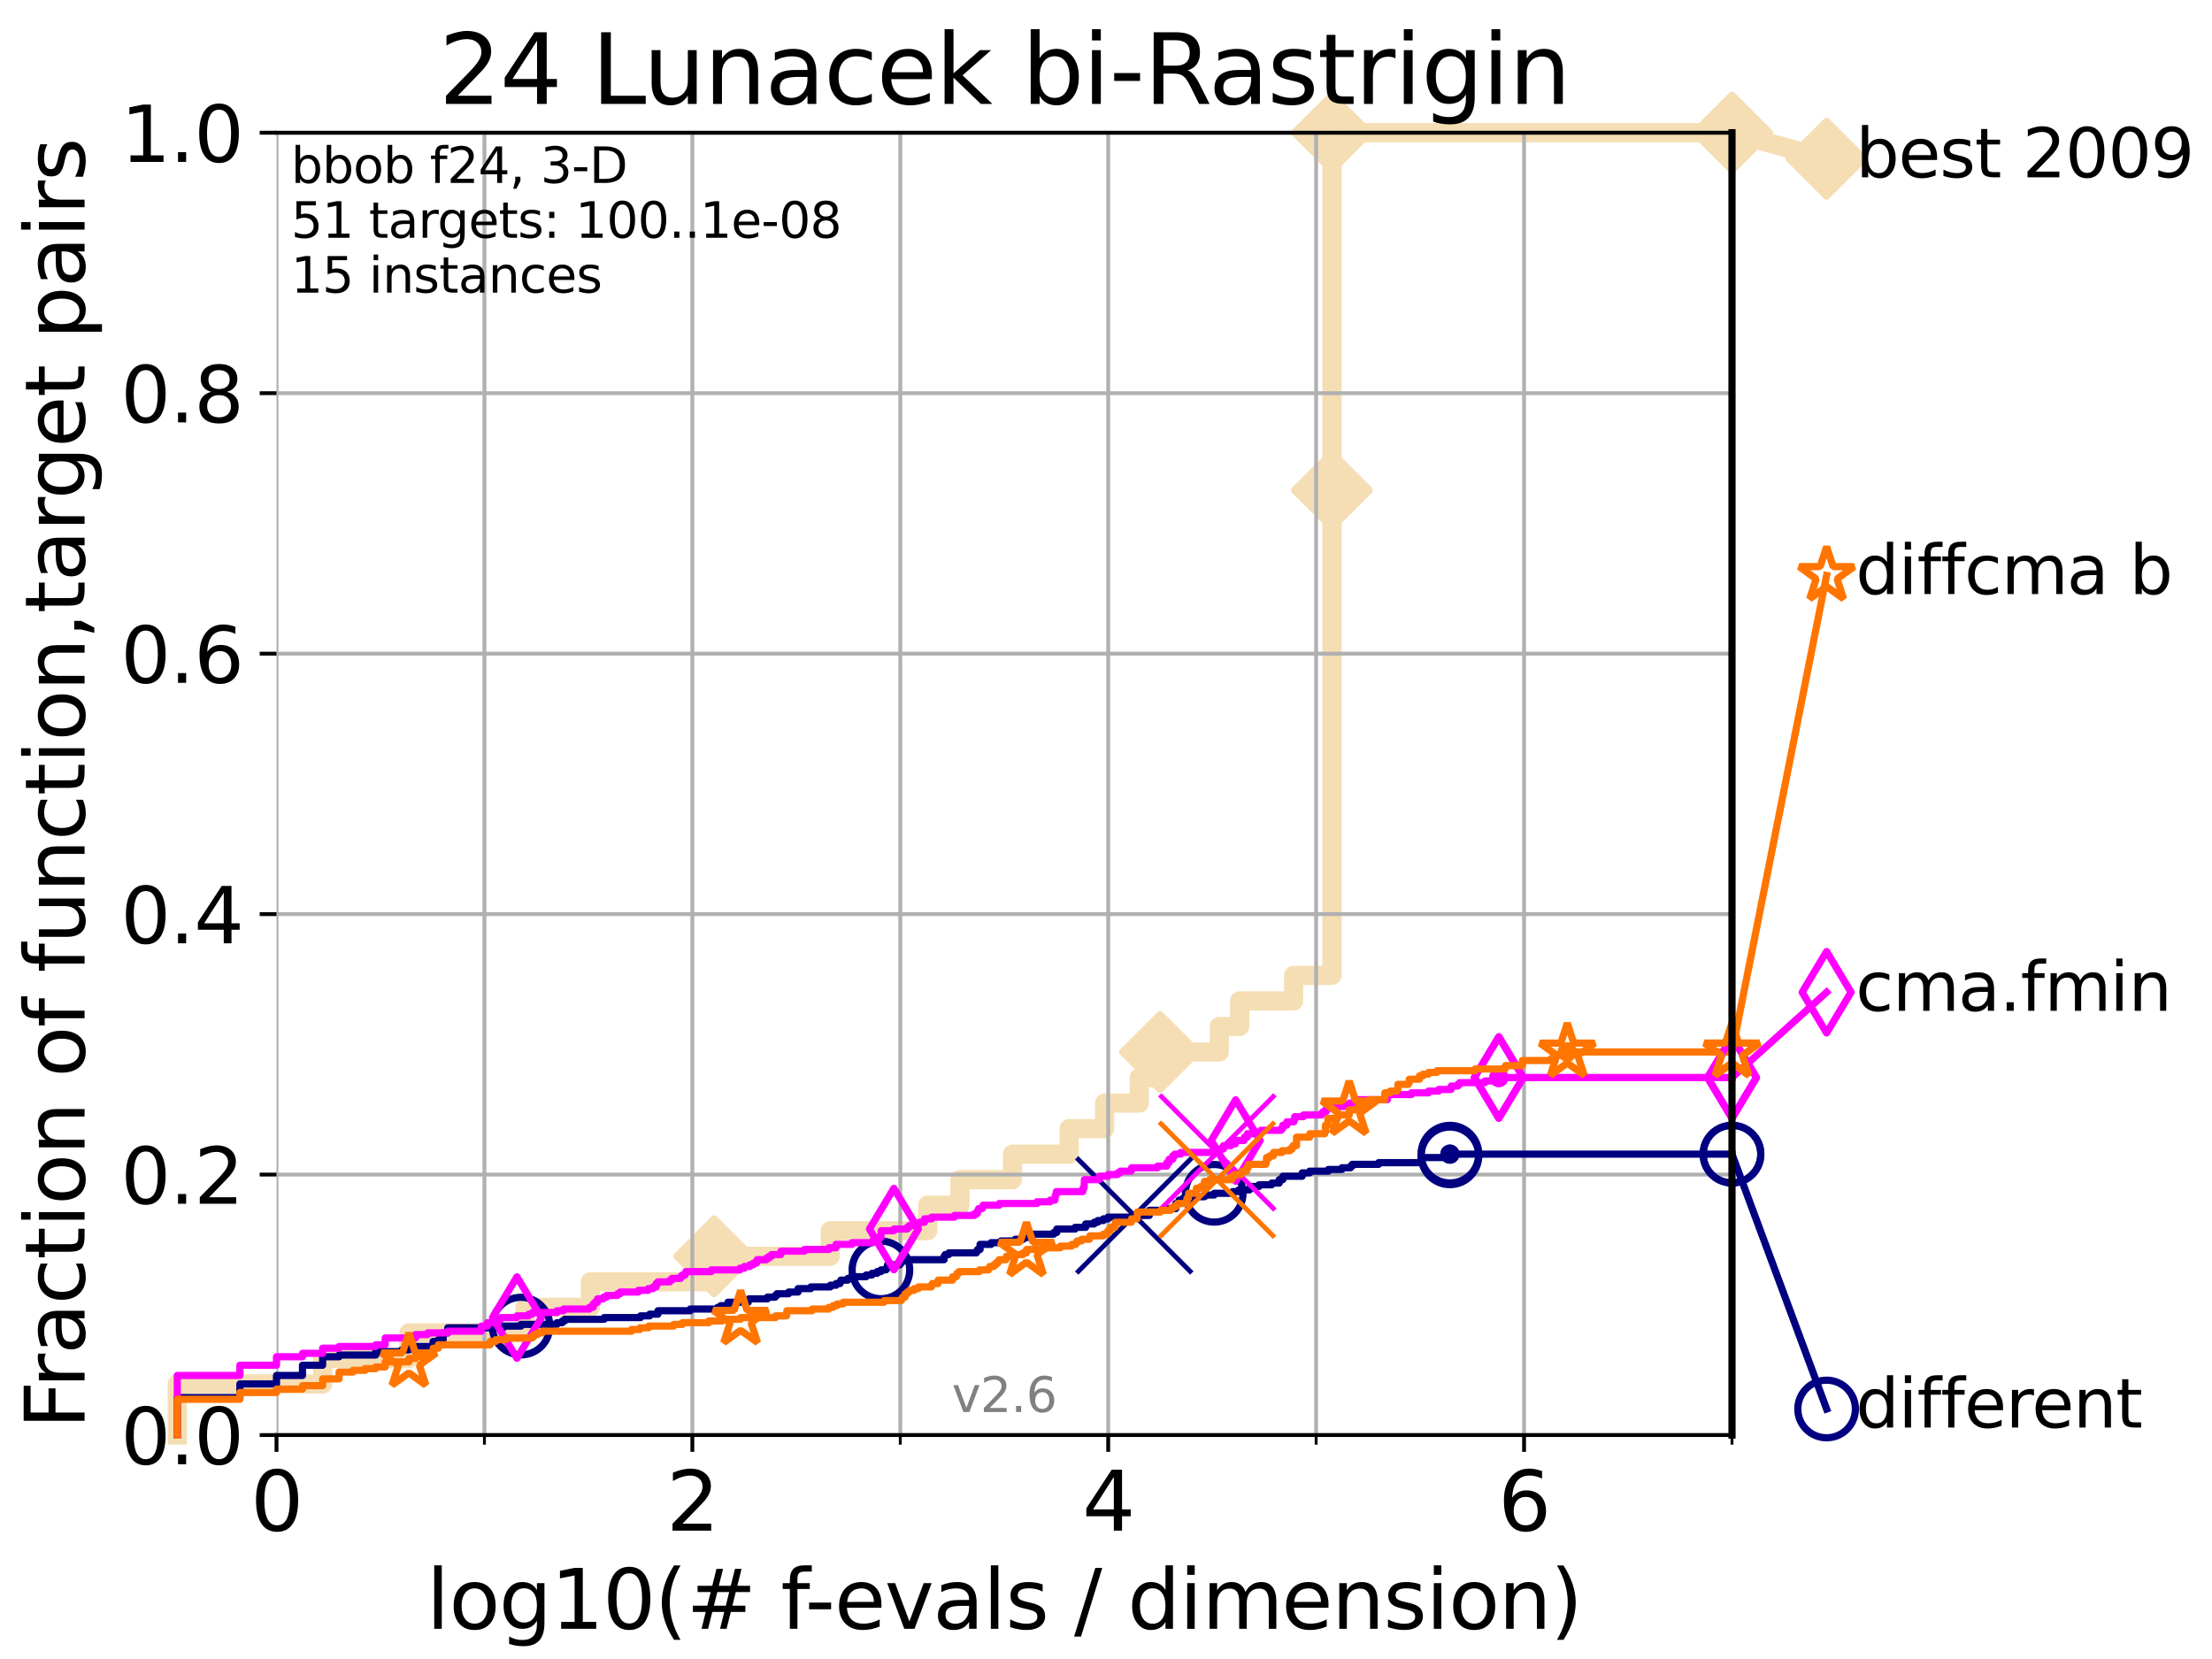 <?xml version="1.0" encoding="utf-8" standalone="no"?>
<!DOCTYPE svg PUBLIC "-//W3C//DTD SVG 1.1//EN"
  "http://www.w3.org/Graphics/SVG/1.1/DTD/svg11.dtd">
<svg height="345.6pt" version="1.1" viewBox="0 0 460.8 345.6" width="460.8pt" xmlns="http://www.w3.org/2000/svg" xmlns:xlink="http://www.w3.org/1999/xlink">
 <defs>
  <style type="text/css">*{stroke-linecap:butt;stroke-linejoin:round;}</style>
 </defs>
 <g id="figure_1">
  <g id="patch_1">
   <path d="M 0 345.6 
L 460.8 345.6 
L 460.8 0 
L 0 0 
z
" style="fill:#ffffff;"/>
  </g>
  <g id="axes_1">
   <g id="patch_2">
    <path d="M 57.6 298.944 
L 360.806 298.944 
L 360.806 27.648 
L 57.6 27.648 
z
" style="fill:#ffffff;"/>
   </g>
   <g id="line2d_1">
    <path d="M 36.933 298.944 
L 36.933 288.305 
L 67.209 288.305 
L 67.209 282.985 
L 85.184 282.985 
L 85.184 277.666 
L 109.361 277.666 
L 109.361 272.346 
L 122.991 272.346 
L 122.991 267.027 
L 148.776 267.027 
L 148.776 261.707 
L 172.952 261.707 
L 172.952 256.388 
L 193.261 256.388 
L 193.261 251.068 
L 199.979 251.068 
L 199.979 245.749 
L 210.916 245.749 
L 210.916 240.429 
L 222.727 240.429 
L 222.727 235.11 
L 230.107 235.11 
L 230.107 229.79 
L 237.326 229.79 
L 237.326 224.471 
L 241.665 224.471 
L 241.665 219.151 
L 254.002 219.151 
L 254.002 213.832 
L 258.247 213.832 
L 258.247 208.512 
L 269.483 208.512 
L 269.483 203.192 
L 277.476 203.192 
L 277.476 197.873 
L 277.476 197.873 
L 277.476 192.553 
L 277.476 192.553 
L 277.476 112.76 
L 277.476 112.76 
L 277.476 107.441 
L 277.476 107.441 
L 277.476 102.121 
L 277.476 102.121 
L 277.476 80.843 
L 277.477 80.843 
L 277.477 27.648 
L 360.806 27.648 
" style="fill:none;stroke:#f5deb3;stroke-linecap:square;stroke-width:4;"/>
   </g>
   <g id="line2d_2">
    <defs>
     <path d="M -0 7.778 
L 7.778 0 
L 0 -7.778 
L -7.778 -0 
z
" id="m679fd44e61" style="stroke:#f5deb3;stroke-linejoin:miter;stroke-width:1.5;"/>
    </defs>
    <g>
     <use style="fill:#f5deb3;stroke:#f5deb3;stroke-linejoin:miter;stroke-width:1.5;" x="148.776" xlink:href="#m679fd44e61" y="261.707"/>
     <use style="fill:#f5deb3;stroke:#f5deb3;stroke-linejoin:miter;stroke-width:1.5;" x="241.665" xlink:href="#m679fd44e61" y="219.151"/>
     <use style="fill:#f5deb3;stroke:#f5deb3;stroke-linejoin:miter;stroke-width:1.5;" x="277.476" xlink:href="#m679fd44e61" y="102.121"/>
     <use style="fill:#f5deb3;stroke:#f5deb3;stroke-linejoin:miter;stroke-width:1.5;" x="277.477" xlink:href="#m679fd44e61" y="27.648"/>
     <use style="fill:#f5deb3;stroke:#f5deb3;stroke-linejoin:miter;stroke-width:1.5;" x="277.477" xlink:href="#m679fd44e61" y="27.648"/>
     <use style="fill:#f5deb3;stroke:#f5deb3;stroke-linejoin:miter;stroke-width:1.5;" x="360.806" xlink:href="#m679fd44e61" y="27.648"/>
    </g>
   </g>
   <g id="line2d_3">
    <path style="fill:none;stroke:#f5deb3;stroke-linecap:square;stroke-width:4;"/>
    <g/>
   </g>
   <g id="line2d_4">
    <path d="M 360.806 27.648 
L 380.515 33.074 
" style="fill:none;stroke:#f5deb3;stroke-linecap:square;stroke-width:4;"/>
    <g>
     <use style="fill:#f5deb3;stroke:#f5deb3;stroke-linejoin:miter;stroke-width:1.5;" x="360.806" xlink:href="#m679fd44e61" y="27.648"/>
     <use style="fill:#f5deb3;stroke:#f5deb3;stroke-linejoin:miter;stroke-width:1.5;" x="380.515" xlink:href="#m679fd44e61" y="33.074"/>
    </g>
   </g>
   <g id="matplotlib.axis_1">
    <g id="xtick_1">
     <g id="line2d_5">
      <path clip-path="url(#p9b9b77a615)" d="M 57.6 298.944 
L 57.6 27.648 
" style="fill:none;stroke:#b0b0b0;stroke-linecap:square;stroke-width:0.8;"/>
     </g>
     <g id="line2d_6">
      <defs>
       <path d="M 0 0 
L 0 3.5 
" id="mcc1f665d1f" style="stroke:#000000;stroke-width:0.8;"/>
      </defs>
      <g>
       <use style="stroke:#000000;stroke-width:0.8;" x="57.6" xlink:href="#mcc1f665d1f" y="298.944"/>
      </g>
     </g>
     <g id="text_1">
      <!-- 0 -->
      <g transform="translate(52.192 318.861)scale(0.17 -0.17)">
       <defs>
        <path d="M 2034 4250 
Q 1547 4250 1301 3770 
Q 1056 3291 1056 2328 
Q 1056 1369 1301 889 
Q 1547 409 2034 409 
Q 2525 409 2770 889 
Q 3016 1369 3016 2328 
Q 3016 3291 2770 3770 
Q 2525 4250 2034 4250 
z
M 2034 4750 
Q 2819 4750 3233 4129 
Q 3647 3509 3647 2328 
Q 3647 1150 3233 529 
Q 2819 -91 2034 -91 
Q 1250 -91 836 529 
Q 422 1150 422 2328 
Q 422 3509 836 4129 
Q 1250 4750 2034 4750 
z
" id="DejaVuSans-30" transform="scale(0.016)"/>
       </defs>
       <use xlink:href="#DejaVuSans-30"/>
      </g>
     </g>
    </g>
    <g id="xtick_2">
     <g id="line2d_7">
      <path clip-path="url(#p9b9b77a615)" d="M 144.23 298.944 
L 144.23 27.648 
" style="fill:none;stroke:#b0b0b0;stroke-linecap:square;stroke-width:0.8;"/>
     </g>
     <g id="line2d_8">
      <g>
       <use style="stroke:#000000;stroke-width:0.8;" x="144.23" xlink:href="#mcc1f665d1f" y="298.944"/>
      </g>
     </g>
     <g id="text_2">
      <!-- 2 -->
      <g transform="translate(138.822 318.861)scale(0.17 -0.17)">
       <defs>
        <path d="M 1228 531 
L 3431 531 
L 3431 0 
L 469 0 
L 469 531 
Q 828 903 1448 1529 
Q 2069 2156 2228 2338 
Q 2531 2678 2651 2914 
Q 2772 3150 2772 3378 
Q 2772 3750 2511 3984 
Q 2250 4219 1831 4219 
Q 1534 4219 1204 4116 
Q 875 4013 500 3803 
L 500 4441 
Q 881 4594 1212 4672 
Q 1544 4750 1819 4750 
Q 2544 4750 2975 4387 
Q 3406 4025 3406 3419 
Q 3406 3131 3298 2873 
Q 3191 2616 2906 2266 
Q 2828 2175 2409 1742 
Q 1991 1309 1228 531 
z
" id="DejaVuSans-32" transform="scale(0.016)"/>
       </defs>
       <use xlink:href="#DejaVuSans-32"/>
      </g>
     </g>
    </g>
    <g id="xtick_3">
     <g id="line2d_9">
      <path clip-path="url(#p9b9b77a615)" d="M 230.861 298.944 
L 230.861 27.648 
" style="fill:none;stroke:#b0b0b0;stroke-linecap:square;stroke-width:0.8;"/>
     </g>
     <g id="line2d_10">
      <g>
       <use style="stroke:#000000;stroke-width:0.8;" x="230.861" xlink:href="#mcc1f665d1f" y="298.944"/>
      </g>
     </g>
     <g id="text_3">
      <!-- 4 -->
      <g transform="translate(225.453 318.861)scale(0.17 -0.17)">
       <defs>
        <path d="M 2419 4116 
L 825 1625 
L 2419 1625 
L 2419 4116 
z
M 2253 4666 
L 3047 4666 
L 3047 1625 
L 3713 1625 
L 3713 1100 
L 3047 1100 
L 3047 0 
L 2419 0 
L 2419 1100 
L 313 1100 
L 313 1709 
L 2253 4666 
z
" id="DejaVuSans-34" transform="scale(0.016)"/>
       </defs>
       <use xlink:href="#DejaVuSans-34"/>
      </g>
     </g>
    </g>
    <g id="xtick_4">
     <g id="line2d_11">
      <path clip-path="url(#p9b9b77a615)" d="M 317.491 298.944 
L 317.491 27.648 
" style="fill:none;stroke:#b0b0b0;stroke-linecap:square;stroke-width:0.8;"/>
     </g>
     <g id="line2d_12">
      <g>
       <use style="stroke:#000000;stroke-width:0.8;" x="317.491" xlink:href="#mcc1f665d1f" y="298.944"/>
      </g>
     </g>
     <g id="text_4">
      <!-- 6 -->
      <g transform="translate(312.083 318.861)scale(0.17 -0.17)">
       <defs>
        <path d="M 2113 2584 
Q 1688 2584 1439 2293 
Q 1191 2003 1191 1497 
Q 1191 994 1439 701 
Q 1688 409 2113 409 
Q 2538 409 2786 701 
Q 3034 994 3034 1497 
Q 3034 2003 2786 2293 
Q 2538 2584 2113 2584 
z
M 3366 4563 
L 3366 3988 
Q 3128 4100 2886 4159 
Q 2644 4219 2406 4219 
Q 1781 4219 1451 3797 
Q 1122 3375 1075 2522 
Q 1259 2794 1537 2939 
Q 1816 3084 2150 3084 
Q 2853 3084 3261 2657 
Q 3669 2231 3669 1497 
Q 3669 778 3244 343 
Q 2819 -91 2113 -91 
Q 1303 -91 875 529 
Q 447 1150 447 2328 
Q 447 3434 972 4092 
Q 1497 4750 2381 4750 
Q 2619 4750 2861 4703 
Q 3103 4656 3366 4563 
z
" id="DejaVuSans-36" transform="scale(0.016)"/>
       </defs>
       <use xlink:href="#DejaVuSans-36"/>
      </g>
     </g>
    </g>
    <g id="xtick_5">
     <g id="line2d_13">
      <path clip-path="url(#p9b9b77a615)" d="M 100.915 298.944 
L 100.915 27.648 
" style="fill:none;stroke:#b0b0b0;stroke-linecap:square;stroke-width:0.8;"/>
     </g>
     <g id="line2d_14">
      <defs>
       <path d="M 0 0 
L 0 2 
" id="m07bfdc4bae" style="stroke:#000000;stroke-width:0.6;"/>
      </defs>
      <g>
       <use style="stroke:#000000;stroke-width:0.6;" x="100.915" xlink:href="#m07bfdc4bae" y="298.944"/>
      </g>
     </g>
    </g>
    <g id="xtick_6">
     <g id="line2d_15">
      <path clip-path="url(#p9b9b77a615)" d="M 187.546 298.944 
L 187.546 27.648 
" style="fill:none;stroke:#b0b0b0;stroke-linecap:square;stroke-width:0.8;"/>
     </g>
     <g id="line2d_16">
      <g>
       <use style="stroke:#000000;stroke-width:0.6;" x="187.546" xlink:href="#m07bfdc4bae" y="298.944"/>
      </g>
     </g>
    </g>
    <g id="xtick_7">
     <g id="line2d_17">
      <path clip-path="url(#p9b9b77a615)" d="M 274.176 298.944 
L 274.176 27.648 
" style="fill:none;stroke:#b0b0b0;stroke-linecap:square;stroke-width:0.8;"/>
     </g>
     <g id="line2d_18">
      <g>
       <use style="stroke:#000000;stroke-width:0.6;" x="274.176" xlink:href="#m07bfdc4bae" y="298.944"/>
      </g>
     </g>
    </g>
    <g id="xtick_8">
     <g id="line2d_19">
      <path clip-path="url(#p9b9b77a615)" d="M 360.806 298.944 
L 360.806 27.648 
" style="fill:none;stroke:#b0b0b0;stroke-linecap:square;stroke-width:0.8;"/>
     </g>
     <g id="line2d_20">
      <g>
       <use style="stroke:#000000;stroke-width:0.6;" x="360.806" xlink:href="#m07bfdc4bae" y="298.944"/>
      </g>
     </g>
    </g>
    <g id="text_5">
     <!-- log10(# f-evals / dimension) -->
     <g transform="translate(88.823 339.314)scale(0.17 -0.17)">
      <defs>
       <path d="M 603 4863 
L 1178 4863 
L 1178 0 
L 603 0 
L 603 4863 
z
" id="DejaVuSans-6c" transform="scale(0.016)"/>
       <path d="M 1959 3097 
Q 1497 3097 1228 2736 
Q 959 2375 959 1747 
Q 959 1119 1226 758 
Q 1494 397 1959 397 
Q 2419 397 2687 759 
Q 2956 1122 2956 1747 
Q 2956 2369 2687 2733 
Q 2419 3097 1959 3097 
z
M 1959 3584 
Q 2709 3584 3137 3096 
Q 3566 2609 3566 1747 
Q 3566 888 3137 398 
Q 2709 -91 1959 -91 
Q 1206 -91 779 398 
Q 353 888 353 1747 
Q 353 2609 779 3096 
Q 1206 3584 1959 3584 
z
" id="DejaVuSans-6f" transform="scale(0.016)"/>
       <path d="M 2906 1791 
Q 2906 2416 2648 2759 
Q 2391 3103 1925 3103 
Q 1463 3103 1205 2759 
Q 947 2416 947 1791 
Q 947 1169 1205 825 
Q 1463 481 1925 481 
Q 2391 481 2648 825 
Q 2906 1169 2906 1791 
z
M 3481 434 
Q 3481 -459 3084 -895 
Q 2688 -1331 1869 -1331 
Q 1566 -1331 1297 -1286 
Q 1028 -1241 775 -1147 
L 775 -588 
Q 1028 -725 1275 -790 
Q 1522 -856 1778 -856 
Q 2344 -856 2625 -561 
Q 2906 -266 2906 331 
L 2906 616 
Q 2728 306 2450 153 
Q 2172 0 1784 0 
Q 1141 0 747 490 
Q 353 981 353 1791 
Q 353 2603 747 3093 
Q 1141 3584 1784 3584 
Q 2172 3584 2450 3431 
Q 2728 3278 2906 2969 
L 2906 3500 
L 3481 3500 
L 3481 434 
z
" id="DejaVuSans-67" transform="scale(0.016)"/>
       <path d="M 794 531 
L 1825 531 
L 1825 4091 
L 703 3866 
L 703 4441 
L 1819 4666 
L 2450 4666 
L 2450 531 
L 3481 531 
L 3481 0 
L 794 0 
L 794 531 
z
" id="DejaVuSans-31" transform="scale(0.016)"/>
       <path d="M 1984 4856 
Q 1566 4138 1362 3434 
Q 1159 2731 1159 2009 
Q 1159 1288 1364 580 
Q 1569 -128 1984 -844 
L 1484 -844 
Q 1016 -109 783 600 
Q 550 1309 550 2009 
Q 550 2706 781 3412 
Q 1013 4119 1484 4856 
L 1984 4856 
z
" id="DejaVuSans-28" transform="scale(0.016)"/>
       <path d="M 3272 2816 
L 2363 2816 
L 2100 1772 
L 3016 1772 
L 3272 2816 
z
M 2803 4594 
L 2478 3297 
L 3391 3297 
L 3719 4594 
L 4219 4594 
L 3897 3297 
L 4872 3297 
L 4872 2816 
L 3775 2816 
L 3519 1772 
L 4513 1772 
L 4513 1294 
L 3397 1294 
L 3072 0 
L 2572 0 
L 2894 1294 
L 1978 1294 
L 1656 0 
L 1153 0 
L 1478 1294 
L 494 1294 
L 494 1772 
L 1594 1772 
L 1856 2816 
L 850 2816 
L 850 3297 
L 1978 3297 
L 2297 4594 
L 2803 4594 
z
" id="DejaVuSans-23" transform="scale(0.016)"/>
       <path id="DejaVuSans-20" transform="scale(0.016)"/>
       <path d="M 2375 4863 
L 2375 4384 
L 1825 4384 
Q 1516 4384 1395 4259 
Q 1275 4134 1275 3809 
L 1275 3500 
L 2222 3500 
L 2222 3053 
L 1275 3053 
L 1275 0 
L 697 0 
L 697 3053 
L 147 3053 
L 147 3500 
L 697 3500 
L 697 3744 
Q 697 4328 969 4595 
Q 1241 4863 1831 4863 
L 2375 4863 
z
" id="DejaVuSans-66" transform="scale(0.016)"/>
       <path d="M 313 2009 
L 1997 2009 
L 1997 1497 
L 313 1497 
L 313 2009 
z
" id="DejaVuSans-2d" transform="scale(0.016)"/>
       <path d="M 3597 1894 
L 3597 1613 
L 953 1613 
Q 991 1019 1311 708 
Q 1631 397 2203 397 
Q 2534 397 2845 478 
Q 3156 559 3463 722 
L 3463 178 
Q 3153 47 2828 -22 
Q 2503 -91 2169 -91 
Q 1331 -91 842 396 
Q 353 884 353 1716 
Q 353 2575 817 3079 
Q 1281 3584 2069 3584 
Q 2775 3584 3186 3129 
Q 3597 2675 3597 1894 
z
M 3022 2063 
Q 3016 2534 2758 2815 
Q 2500 3097 2075 3097 
Q 1594 3097 1305 2825 
Q 1016 2553 972 2059 
L 3022 2063 
z
" id="DejaVuSans-65" transform="scale(0.016)"/>
       <path d="M 191 3500 
L 800 3500 
L 1894 563 
L 2988 3500 
L 3597 3500 
L 2284 0 
L 1503 0 
L 191 3500 
z
" id="DejaVuSans-76" transform="scale(0.016)"/>
       <path d="M 2194 1759 
Q 1497 1759 1228 1600 
Q 959 1441 959 1056 
Q 959 750 1161 570 
Q 1363 391 1709 391 
Q 2188 391 2477 730 
Q 2766 1069 2766 1631 
L 2766 1759 
L 2194 1759 
z
M 3341 1997 
L 3341 0 
L 2766 0 
L 2766 531 
Q 2569 213 2275 61 
Q 1981 -91 1556 -91 
Q 1019 -91 701 211 
Q 384 513 384 1019 
Q 384 1609 779 1909 
Q 1175 2209 1959 2209 
L 2766 2209 
L 2766 2266 
Q 2766 2663 2505 2880 
Q 2244 3097 1772 3097 
Q 1472 3097 1187 3025 
Q 903 2953 641 2809 
L 641 3341 
Q 956 3463 1253 3523 
Q 1550 3584 1831 3584 
Q 2591 3584 2966 3190 
Q 3341 2797 3341 1997 
z
" id="DejaVuSans-61" transform="scale(0.016)"/>
       <path d="M 2834 3397 
L 2834 2853 
Q 2591 2978 2328 3040 
Q 2066 3103 1784 3103 
Q 1356 3103 1142 2972 
Q 928 2841 928 2578 
Q 928 2378 1081 2264 
Q 1234 2150 1697 2047 
L 1894 2003 
Q 2506 1872 2764 1633 
Q 3022 1394 3022 966 
Q 3022 478 2636 193 
Q 2250 -91 1575 -91 
Q 1294 -91 989 -36 
Q 684 19 347 128 
L 347 722 
Q 666 556 975 473 
Q 1284 391 1588 391 
Q 1994 391 2212 530 
Q 2431 669 2431 922 
Q 2431 1156 2273 1281 
Q 2116 1406 1581 1522 
L 1381 1569 
Q 847 1681 609 1914 
Q 372 2147 372 2553 
Q 372 3047 722 3315 
Q 1072 3584 1716 3584 
Q 2034 3584 2315 3537 
Q 2597 3491 2834 3397 
z
" id="DejaVuSans-73" transform="scale(0.016)"/>
       <path d="M 1625 4666 
L 2156 4666 
L 531 -594 
L 0 -594 
L 1625 4666 
z
" id="DejaVuSans-2f" transform="scale(0.016)"/>
       <path d="M 2906 2969 
L 2906 4863 
L 3481 4863 
L 3481 0 
L 2906 0 
L 2906 525 
Q 2725 213 2448 61 
Q 2172 -91 1784 -91 
Q 1150 -91 751 415 
Q 353 922 353 1747 
Q 353 2572 751 3078 
Q 1150 3584 1784 3584 
Q 2172 3584 2448 3432 
Q 2725 3281 2906 2969 
z
M 947 1747 
Q 947 1113 1208 752 
Q 1469 391 1925 391 
Q 2381 391 2643 752 
Q 2906 1113 2906 1747 
Q 2906 2381 2643 2742 
Q 2381 3103 1925 3103 
Q 1469 3103 1208 2742 
Q 947 2381 947 1747 
z
" id="DejaVuSans-64" transform="scale(0.016)"/>
       <path d="M 603 3500 
L 1178 3500 
L 1178 0 
L 603 0 
L 603 3500 
z
M 603 4863 
L 1178 4863 
L 1178 4134 
L 603 4134 
L 603 4863 
z
" id="DejaVuSans-69" transform="scale(0.016)"/>
       <path d="M 3328 2828 
Q 3544 3216 3844 3400 
Q 4144 3584 4550 3584 
Q 5097 3584 5394 3201 
Q 5691 2819 5691 2113 
L 5691 0 
L 5113 0 
L 5113 2094 
Q 5113 2597 4934 2840 
Q 4756 3084 4391 3084 
Q 3944 3084 3684 2787 
Q 3425 2491 3425 1978 
L 3425 0 
L 2847 0 
L 2847 2094 
Q 2847 2600 2669 2842 
Q 2491 3084 2119 3084 
Q 1678 3084 1418 2786 
Q 1159 2488 1159 1978 
L 1159 0 
L 581 0 
L 581 3500 
L 1159 3500 
L 1159 2956 
Q 1356 3278 1631 3431 
Q 1906 3584 2284 3584 
Q 2666 3584 2933 3390 
Q 3200 3197 3328 2828 
z
" id="DejaVuSans-6d" transform="scale(0.016)"/>
       <path d="M 3513 2113 
L 3513 0 
L 2938 0 
L 2938 2094 
Q 2938 2591 2744 2837 
Q 2550 3084 2163 3084 
Q 1697 3084 1428 2787 
Q 1159 2491 1159 1978 
L 1159 0 
L 581 0 
L 581 3500 
L 1159 3500 
L 1159 2956 
Q 1366 3272 1645 3428 
Q 1925 3584 2291 3584 
Q 2894 3584 3203 3211 
Q 3513 2838 3513 2113 
z
" id="DejaVuSans-6e" transform="scale(0.016)"/>
       <path d="M 513 4856 
L 1013 4856 
Q 1481 4119 1714 3412 
Q 1947 2706 1947 2009 
Q 1947 1309 1714 600 
Q 1481 -109 1013 -844 
L 513 -844 
Q 928 -128 1133 580 
Q 1338 1288 1338 2009 
Q 1338 2731 1133 3434 
Q 928 4138 513 4856 
z
" id="DejaVuSans-29" transform="scale(0.016)"/>
      </defs>
      <use xlink:href="#DejaVuSans-6c"/>
      <use x="27.783" xlink:href="#DejaVuSans-6f"/>
      <use x="88.965" xlink:href="#DejaVuSans-67"/>
      <use x="152.441" xlink:href="#DejaVuSans-31"/>
      <use x="216.064" xlink:href="#DejaVuSans-30"/>
      <use x="279.688" xlink:href="#DejaVuSans-28"/>
      <use x="318.701" xlink:href="#DejaVuSans-23"/>
      <use x="402.49" xlink:href="#DejaVuSans-20"/>
      <use x="434.277" xlink:href="#DejaVuSans-66"/>
      <use x="463.982" xlink:href="#DejaVuSans-2d"/>
      <use x="500.066" xlink:href="#DejaVuSans-65"/>
      <use x="561.59" xlink:href="#DejaVuSans-76"/>
      <use x="620.77" xlink:href="#DejaVuSans-61"/>
      <use x="682.049" xlink:href="#DejaVuSans-6c"/>
      <use x="709.832" xlink:href="#DejaVuSans-73"/>
      <use x="761.932" xlink:href="#DejaVuSans-20"/>
      <use x="793.719" xlink:href="#DejaVuSans-2f"/>
      <use x="827.41" xlink:href="#DejaVuSans-20"/>
      <use x="859.197" xlink:href="#DejaVuSans-64"/>
      <use x="922.674" xlink:href="#DejaVuSans-69"/>
      <use x="950.457" xlink:href="#DejaVuSans-6d"/>
      <use x="1047.869" xlink:href="#DejaVuSans-65"/>
      <use x="1109.393" xlink:href="#DejaVuSans-6e"/>
      <use x="1172.771" xlink:href="#DejaVuSans-73"/>
      <use x="1224.871" xlink:href="#DejaVuSans-69"/>
      <use x="1252.654" xlink:href="#DejaVuSans-6f"/>
      <use x="1313.836" xlink:href="#DejaVuSans-6e"/>
      <use x="1377.215" xlink:href="#DejaVuSans-29"/>
     </g>
    </g>
   </g>
   <g id="matplotlib.axis_2">
    <g id="ytick_1">
     <g id="line2d_21">
      <path clip-path="url(#p9b9b77a615)" d="M 57.6 298.944 
L 360.806 298.944 
" style="fill:none;stroke:#b0b0b0;stroke-linecap:square;stroke-width:0.8;"/>
     </g>
     <g id="line2d_22">
      <defs>
       <path d="M 0 0 
L -3.5 0 
" id="m5b020d1c02" style="stroke:#000000;stroke-width:0.8;"/>
      </defs>
      <g>
       <use style="stroke:#000000;stroke-width:0.8;" x="57.6" xlink:href="#m5b020d1c02" y="298.944"/>
      </g>
     </g>
     <g id="text_6">
      <!-- 0.0 -->
      <g transform="translate(25.155 305.023)scale(0.16 -0.16)">
       <defs>
        <path d="M 684 794 
L 1344 794 
L 1344 0 
L 684 0 
L 684 794 
z
" id="DejaVuSans-2e" transform="scale(0.016)"/>
       </defs>
       <use xlink:href="#DejaVuSans-30"/>
       <use x="63.623" xlink:href="#DejaVuSans-2e"/>
       <use x="95.41" xlink:href="#DejaVuSans-30"/>
      </g>
     </g>
    </g>
    <g id="ytick_2">
     <g id="line2d_23">
      <path clip-path="url(#p9b9b77a615)" d="M 57.6 244.685 
L 360.806 244.685 
" style="fill:none;stroke:#b0b0b0;stroke-linecap:square;stroke-width:0.8;"/>
     </g>
     <g id="line2d_24">
      <g>
       <use style="stroke:#000000;stroke-width:0.8;" x="57.6" xlink:href="#m5b020d1c02" y="244.685"/>
      </g>
     </g>
     <g id="text_7">
      <!-- 0.2 -->
      <g transform="translate(25.155 250.764)scale(0.16 -0.16)">
       <use xlink:href="#DejaVuSans-30"/>
       <use x="63.623" xlink:href="#DejaVuSans-2e"/>
       <use x="95.41" xlink:href="#DejaVuSans-32"/>
      </g>
     </g>
    </g>
    <g id="ytick_3">
     <g id="line2d_25">
      <path clip-path="url(#p9b9b77a615)" d="M 57.6 190.426 
L 360.806 190.426 
" style="fill:none;stroke:#b0b0b0;stroke-linecap:square;stroke-width:0.8;"/>
     </g>
     <g id="line2d_26">
      <g>
       <use style="stroke:#000000;stroke-width:0.8;" x="57.6" xlink:href="#m5b020d1c02" y="190.426"/>
      </g>
     </g>
     <g id="text_8">
      <!-- 0.4 -->
      <g transform="translate(25.155 196.504)scale(0.16 -0.16)">
       <use xlink:href="#DejaVuSans-30"/>
       <use x="63.623" xlink:href="#DejaVuSans-2e"/>
       <use x="95.41" xlink:href="#DejaVuSans-34"/>
      </g>
     </g>
    </g>
    <g id="ytick_4">
     <g id="line2d_27">
      <path clip-path="url(#p9b9b77a615)" d="M 57.6 136.166 
L 360.806 136.166 
" style="fill:none;stroke:#b0b0b0;stroke-linecap:square;stroke-width:0.8;"/>
     </g>
     <g id="line2d_28">
      <g>
       <use style="stroke:#000000;stroke-width:0.8;" x="57.6" xlink:href="#m5b020d1c02" y="136.166"/>
      </g>
     </g>
     <g id="text_9">
      <!-- 0.6 -->
      <g transform="translate(25.155 142.245)scale(0.16 -0.16)">
       <use xlink:href="#DejaVuSans-30"/>
       <use x="63.623" xlink:href="#DejaVuSans-2e"/>
       <use x="95.41" xlink:href="#DejaVuSans-36"/>
      </g>
     </g>
    </g>
    <g id="ytick_5">
     <g id="line2d_29">
      <path clip-path="url(#p9b9b77a615)" d="M 57.6 81.907 
L 360.806 81.907 
" style="fill:none;stroke:#b0b0b0;stroke-linecap:square;stroke-width:0.8;"/>
     </g>
     <g id="line2d_30">
      <g>
       <use style="stroke:#000000;stroke-width:0.8;" x="57.6" xlink:href="#m5b020d1c02" y="81.907"/>
      </g>
     </g>
     <g id="text_10">
      <!-- 0.8 -->
      <g transform="translate(25.155 87.986)scale(0.16 -0.16)">
       <defs>
        <path d="M 2034 2216 
Q 1584 2216 1326 1975 
Q 1069 1734 1069 1313 
Q 1069 891 1326 650 
Q 1584 409 2034 409 
Q 2484 409 2743 651 
Q 3003 894 3003 1313 
Q 3003 1734 2745 1975 
Q 2488 2216 2034 2216 
z
M 1403 2484 
Q 997 2584 770 2862 
Q 544 3141 544 3541 
Q 544 4100 942 4425 
Q 1341 4750 2034 4750 
Q 2731 4750 3128 4425 
Q 3525 4100 3525 3541 
Q 3525 3141 3298 2862 
Q 3072 2584 2669 2484 
Q 3125 2378 3379 2068 
Q 3634 1759 3634 1313 
Q 3634 634 3220 271 
Q 2806 -91 2034 -91 
Q 1263 -91 848 271 
Q 434 634 434 1313 
Q 434 1759 690 2068 
Q 947 2378 1403 2484 
z
M 1172 3481 
Q 1172 3119 1398 2916 
Q 1625 2713 2034 2713 
Q 2441 2713 2670 2916 
Q 2900 3119 2900 3481 
Q 2900 3844 2670 4047 
Q 2441 4250 2034 4250 
Q 1625 4250 1398 4047 
Q 1172 3844 1172 3481 
z
" id="DejaVuSans-38" transform="scale(0.016)"/>
       </defs>
       <use xlink:href="#DejaVuSans-30"/>
       <use x="63.623" xlink:href="#DejaVuSans-2e"/>
       <use x="95.41" xlink:href="#DejaVuSans-38"/>
      </g>
     </g>
    </g>
    <g id="ytick_6">
     <g id="line2d_31">
      <path clip-path="url(#p9b9b77a615)" d="M 57.6 27.648 
L 360.806 27.648 
" style="fill:none;stroke:#b0b0b0;stroke-linecap:square;stroke-width:0.8;"/>
     </g>
     <g id="line2d_32">
      <g>
       <use style="stroke:#000000;stroke-width:0.8;" x="57.6" xlink:href="#m5b020d1c02" y="27.648"/>
      </g>
     </g>
     <g id="text_11">
      <!-- 1.0 -->
      <g transform="translate(25.155 33.727)scale(0.16 -0.16)">
       <use xlink:href="#DejaVuSans-31"/>
       <use x="63.623" xlink:href="#DejaVuSans-2e"/>
       <use x="95.41" xlink:href="#DejaVuSans-30"/>
      </g>
     </g>
    </g>
    <g id="text_12">
     <!-- Fraction of function,target pairs -->
     <g transform="translate(17.62 297.681)rotate(-90)scale(0.17 -0.17)">
      <defs>
       <path d="M 628 4666 
L 3309 4666 
L 3309 4134 
L 1259 4134 
L 1259 2759 
L 3109 2759 
L 3109 2228 
L 1259 2228 
L 1259 0 
L 628 0 
L 628 4666 
z
" id="DejaVuSans-46" transform="scale(0.016)"/>
       <path d="M 2631 2963 
Q 2534 3019 2420 3045 
Q 2306 3072 2169 3072 
Q 1681 3072 1420 2755 
Q 1159 2438 1159 1844 
L 1159 0 
L 581 0 
L 581 3500 
L 1159 3500 
L 1159 2956 
Q 1341 3275 1631 3429 
Q 1922 3584 2338 3584 
Q 2397 3584 2469 3576 
Q 2541 3569 2628 3553 
L 2631 2963 
z
" id="DejaVuSans-72" transform="scale(0.016)"/>
       <path d="M 3122 3366 
L 3122 2828 
Q 2878 2963 2633 3030 
Q 2388 3097 2138 3097 
Q 1578 3097 1268 2742 
Q 959 2388 959 1747 
Q 959 1106 1268 751 
Q 1578 397 2138 397 
Q 2388 397 2633 464 
Q 2878 531 3122 666 
L 3122 134 
Q 2881 22 2623 -34 
Q 2366 -91 2075 -91 
Q 1284 -91 818 406 
Q 353 903 353 1747 
Q 353 2603 823 3093 
Q 1294 3584 2113 3584 
Q 2378 3584 2631 3529 
Q 2884 3475 3122 3366 
z
" id="DejaVuSans-63" transform="scale(0.016)"/>
       <path d="M 1172 4494 
L 1172 3500 
L 2356 3500 
L 2356 3053 
L 1172 3053 
L 1172 1153 
Q 1172 725 1289 603 
Q 1406 481 1766 481 
L 2356 481 
L 2356 0 
L 1766 0 
Q 1100 0 847 248 
Q 594 497 594 1153 
L 594 3053 
L 172 3053 
L 172 3500 
L 594 3500 
L 594 4494 
L 1172 4494 
z
" id="DejaVuSans-74" transform="scale(0.016)"/>
       <path d="M 544 1381 
L 544 3500 
L 1119 3500 
L 1119 1403 
Q 1119 906 1312 657 
Q 1506 409 1894 409 
Q 2359 409 2629 706 
Q 2900 1003 2900 1516 
L 2900 3500 
L 3475 3500 
L 3475 0 
L 2900 0 
L 2900 538 
Q 2691 219 2414 64 
Q 2138 -91 1772 -91 
Q 1169 -91 856 284 
Q 544 659 544 1381 
z
M 1991 3584 
L 1991 3584 
z
" id="DejaVuSans-75" transform="scale(0.016)"/>
       <path d="M 750 794 
L 1409 794 
L 1409 256 
L 897 -744 
L 494 -744 
L 750 256 
L 750 794 
z
" id="DejaVuSans-2c" transform="scale(0.016)"/>
       <path d="M 1159 525 
L 1159 -1331 
L 581 -1331 
L 581 3500 
L 1159 3500 
L 1159 2969 
Q 1341 3281 1617 3432 
Q 1894 3584 2278 3584 
Q 2916 3584 3314 3078 
Q 3713 2572 3713 1747 
Q 3713 922 3314 415 
Q 2916 -91 2278 -91 
Q 1894 -91 1617 61 
Q 1341 213 1159 525 
z
M 3116 1747 
Q 3116 2381 2855 2742 
Q 2594 3103 2138 3103 
Q 1681 3103 1420 2742 
Q 1159 2381 1159 1747 
Q 1159 1113 1420 752 
Q 1681 391 2138 391 
Q 2594 391 2855 752 
Q 3116 1113 3116 1747 
z
" id="DejaVuSans-70" transform="scale(0.016)"/>
      </defs>
      <use xlink:href="#DejaVuSans-46"/>
      <use x="50.27" xlink:href="#DejaVuSans-72"/>
      <use x="91.383" xlink:href="#DejaVuSans-61"/>
      <use x="152.662" xlink:href="#DejaVuSans-63"/>
      <use x="207.643" xlink:href="#DejaVuSans-74"/>
      <use x="246.852" xlink:href="#DejaVuSans-69"/>
      <use x="274.635" xlink:href="#DejaVuSans-6f"/>
      <use x="335.816" xlink:href="#DejaVuSans-6e"/>
      <use x="399.195" xlink:href="#DejaVuSans-20"/>
      <use x="430.982" xlink:href="#DejaVuSans-6f"/>
      <use x="492.164" xlink:href="#DejaVuSans-66"/>
      <use x="527.369" xlink:href="#DejaVuSans-20"/>
      <use x="559.156" xlink:href="#DejaVuSans-66"/>
      <use x="594.361" xlink:href="#DejaVuSans-75"/>
      <use x="657.74" xlink:href="#DejaVuSans-6e"/>
      <use x="721.119" xlink:href="#DejaVuSans-63"/>
      <use x="776.1" xlink:href="#DejaVuSans-74"/>
      <use x="815.309" xlink:href="#DejaVuSans-69"/>
      <use x="843.092" xlink:href="#DejaVuSans-6f"/>
      <use x="904.273" xlink:href="#DejaVuSans-6e"/>
      <use x="967.652" xlink:href="#DejaVuSans-2c"/>
      <use x="999.439" xlink:href="#DejaVuSans-74"/>
      <use x="1038.648" xlink:href="#DejaVuSans-61"/>
      <use x="1099.928" xlink:href="#DejaVuSans-72"/>
      <use x="1139.291" xlink:href="#DejaVuSans-67"/>
      <use x="1202.768" xlink:href="#DejaVuSans-65"/>
      <use x="1264.291" xlink:href="#DejaVuSans-74"/>
      <use x="1303.5" xlink:href="#DejaVuSans-20"/>
      <use x="1335.287" xlink:href="#DejaVuSans-70"/>
      <use x="1398.764" xlink:href="#DejaVuSans-61"/>
      <use x="1460.043" xlink:href="#DejaVuSans-69"/>
      <use x="1487.826" xlink:href="#DejaVuSans-72"/>
      <use x="1528.939" xlink:href="#DejaVuSans-73"/>
     </g>
    </g>
   </g>
   <g id="line2d_33">
    <defs>
     <path d="M 0 1.5 
C 0.398 1.5 0.779 1.342 1.061 1.061 
C 1.342 0.779 1.5 0.398 1.5 0 
C 1.5 -0.398 1.342 -0.779 1.061 -1.061 
C 0.779 -1.342 0.398 -1.5 0 -1.5 
C -0.398 -1.5 -0.779 -1.342 -1.061 -1.061 
C -1.342 -0.779 -1.5 -0.398 -1.5 0 
C -1.5 0.398 -1.342 0.779 -1.061 1.061 
C -0.779 1.342 -0.398 1.5 0 1.5 
z
" id="mbfa49c749d" style="stroke:#f5deb3;"/>
    </defs>
    <g>
     <use style="fill:#f5deb3;stroke:#f5deb3;" x="277.477" xlink:href="#mbfa49c749d" y="27.648"/>
     <use style="fill:#f5deb3;stroke:#f5deb3;" x="277.477" xlink:href="#mbfa49c749d" y="27.648"/>
    </g>
   </g>
   <g id="line2d_34">
    <defs>
     <path d="M 0 1.5 
C 0.398 1.5 0.779 1.342 1.061 1.061 
C 1.342 0.779 1.5 0.398 1.5 0 
C 1.5 -0.398 1.342 -0.779 1.061 -1.061 
C 0.779 -1.342 0.398 -1.5 0 -1.5 
C -0.398 -1.5 -0.779 -1.342 -1.061 -1.061 
C -1.342 -0.779 -1.5 -0.398 -1.5 0 
C -1.5 0.398 -1.342 0.779 -1.061 1.061 
C -0.779 1.342 -0.398 1.5 0 1.5 
z
" id="mc76ff561b6" style="stroke:#000080;"/>
    </defs>
    <g>
     <use style="fill:#000080;stroke:#000080;" x="302.045" xlink:href="#mc76ff561b6" y="240.429"/>
     <use style="fill:#000080;stroke:#000080;" x="302.045" xlink:href="#mc76ff561b6" y="240.429"/>
    </g>
   </g>
   <g id="line2d_35">
    <path d="M 36.933 298.944 
L 36.933 291.142 
L 49.973 291.142 
L 49.973 288.305 
L 57.6 288.305 
L 57.6 286.532 
L 63.012 286.532 
L 63.012 284.404 
L 67.209 284.404 
L 67.209 282.631 
L 70.639 282.631 
L 70.639 282.276 
L 78.267 282.276 
L 78.267 281.567 
L 83.678 281.567 
L 83.678 281.212 
L 85.184 281.212 
L 85.184 280.503 
L 90.231 280.503 
L 90.231 279.439 
L 91.306 279.439 
L 91.306 279.084 
L 92.323 279.084 
L 92.323 277.666 
L 93.288 277.666 
L 93.288 276.602 
L 104.86 276.602 
L 104.86 276.247 
L 108.543 276.247 
L 108.543 275.893 
L 116.03 275.893 
L 116.03 275.538 
L 117.121 275.538 
L 117.121 275.183 
L 117.644 275.183 
L 117.644 274.829 
L 125.863 274.829 
L 125.863 274.474 
L 133.435 274.474 
L 133.435 274.12 
L 135.339 274.12 
L 135.339 273.765 
L 137.067 273.765 
L 137.067 273.056 
L 143.786 273.056 
L 143.786 272.701 
L 149.501 272.701 
L 149.501 272.346 
L 150.152 272.346 
L 150.152 271.992 
L 151.648 271.992 
L 151.648 271.282 
L 155.871 271.282 
L 155.871 270.928 
L 156.005 270.928 
L 156.005 270.573 
L 159.871 270.573 
L 159.871 270.219 
L 161.492 270.219 
L 161.492 269.864 
L 161.84 269.864 
L 161.84 269.509 
L 164.281 269.509 
L 164.281 269.155 
L 166.248 269.155 
L 166.248 268.445 
L 168.893 268.445 
L 168.893 268.091 
L 172.979 268.091 
L 172.979 267.736 
L 174.19 267.736 
L 174.19 267.381 
L 175.014 267.381 
L 175.014 267.027 
L 175.16 267.027 
L 175.16 266.672 
L 176.627 266.672 
L 176.627 266.318 
L 177.309 266.318 
L 177.309 265.963 
L 180.429 265.963 
L 180.429 265.608 
L 181.651 265.608 
L 181.651 265.254 
L 182.718 265.254 
L 182.718 264.899 
L 183.512 264.899 
L 183.512 264.544 
L 184.569 264.544 
L 184.569 264.19 
L 184.89 264.19 
L 184.89 263.48 
L 187.502 263.48 
L 187.502 263.126 
L 187.751 263.126 
L 187.751 262.771 
L 188.132 262.771 
L 188.132 262.417 
L 196.671 262.417 
L 196.671 261.707 
L 196.878 261.707 
L 196.878 261.353 
L 197.656 261.353 
L 197.656 260.998 
L 203.401 260.998 
L 203.401 260.643 
L 203.648 260.643 
L 203.648 260.289 
L 204.168 260.289 
L 204.168 259.225 
L 206.468 259.225 
L 206.468 258.87 
L 208.521 258.87 
L 208.521 258.516 
L 211.497 258.516 
L 211.497 258.161 
L 213.175 258.161 
L 213.175 257.806 
L 214.01 257.806 
L 214.01 257.452 
L 214.209 257.452 
L 214.209 257.097 
L 219.536 257.097 
L 219.536 256.742 
L 220.146 256.742 
L 220.146 256.033 
L 223.974 256.033 
L 223.974 255.678 
L 226.162 255.678 
L 226.162 254.969 
L 227.941 254.969 
L 227.941 254.615 
L 228.682 254.615 
L 228.682 254.26 
L 229.85 254.26 
L 229.85 253.905 
L 230.81 253.905 
L 230.81 253.551 
L 235.882 253.551 
L 235.882 253.196 
L 239.418 253.196 
L 239.418 252.132 
L 242.933 252.132 
L 242.933 251.778 
L 244.934 251.778 
L 244.934 250.714 
L 245.609 250.714 
L 245.609 250.004 
L 246.379 250.004 
L 246.379 249.65 
L 249.122 249.65 
L 249.122 249.295 
L 250.954 249.295 
L 250.954 248.94 
L 252.939 248.94 
L 252.939 248.586 
L 256.816 248.586 
L 256.816 248.231 
L 258.053 248.231 
L 258.053 247.877 
L 260.294 247.877 
L 260.294 247.522 
L 260.947 247.522 
L 260.947 247.167 
L 262.261 247.167 
L 262.261 246.813 
L 264.924 246.813 
L 264.924 246.458 
L 266.479 246.458 
L 266.479 245.749 
L 267.228 245.749 
L 267.228 245.039 
L 271.273 245.039 
L 271.273 244.33 
L 272.831 244.33 
L 272.831 243.976 
L 276.725 243.976 
L 276.725 243.621 
L 279.558 243.621 
L 279.558 243.266 
L 281.354 243.266 
L 281.354 242.912 
L 281.698 242.912 
L 281.698 242.557 
L 287.198 242.557 
L 287.198 242.202 
L 296.05 242.202 
L 296.05 241.138 
L 300.868 241.138 
L 300.868 240.784 
L 302.045 240.784 
L 302.045 240.429 
L 360.806 240.429 
L 360.806 240.429 
" style="fill:none;stroke:#000080;stroke-linecap:square;stroke-width:1.5;"/>
   </g>
   <g id="line2d_36">
    <defs>
     <path d="M 0 6 
C 1.591 6 3.117 5.368 4.243 4.243 
C 5.368 3.117 6 1.591 6 0 
C 6 -1.591 5.368 -3.117 4.243 -4.243 
C 3.117 -5.368 1.591 -6 0 -6 
C -1.591 -6 -3.117 -5.368 -4.243 -4.243 
C -5.368 -3.117 -6 -1.591 -6 0 
C -6 1.591 -5.368 3.117 -4.243 4.243 
C -3.117 5.368 -1.591 6 0 6 
z
" id="m8a7c028005" style="stroke:#000080;stroke-width:1.5;"/>
    </defs>
    <g>
     <use style="fill-opacity:0;stroke:#000080;stroke-width:1.5;" x="108.543" xlink:href="#m8a7c028005" y="276.247"/>
     <use style="fill-opacity:0;stroke:#000080;stroke-width:1.5;" x="183.512" xlink:href="#m8a7c028005" y="264.544"/>
     <use style="fill-opacity:0;stroke:#000080;stroke-width:1.5;" x="252.939" xlink:href="#m8a7c028005" y="248.586"/>
     <use style="fill-opacity:0;stroke:#000080;stroke-width:1.5;" x="302.045" xlink:href="#m8a7c028005" y="240.784"/>
     <use style="fill-opacity:0;stroke:#000080;stroke-width:1.5;" x="302.045" xlink:href="#m8a7c028005" y="240.429"/>
     <use style="fill-opacity:0;stroke:#000080;stroke-width:1.5;" x="360.806" xlink:href="#m8a7c028005" y="240.429"/>
    </g>
   </g>
   <g id="line2d_37">
    <path style="fill:none;stroke:#000080;stroke-linecap:square;stroke-width:1.5;"/>
    <g/>
   </g>
   <g id="line2d_38">
    <path clip-path="url(#p9b9b77a615)" d="M 236.282 253.196 
" style="fill:none;stroke:#000080;stroke-linecap:square;stroke-width:1.5;"/>
    <defs>
     <path d="M -12 12 
L 12 -12 
M -12 -12 
L 12 12 
" id="mdcef8df036" style="stroke:#000080;"/>
    </defs>
    <g clip-path="url(#p9b9b77a615)">
     <use style="fill:#000080;stroke:#000080;" x="236.282" xlink:href="#mdcef8df036" y="253.196"/>
    </g>
   </g>
   <g id="line2d_39">
    <defs>
     <path d="M 0 1.5 
C 0.398 1.5 0.779 1.342 1.061 1.061 
C 1.342 0.779 1.5 0.398 1.5 0 
C 1.5 -0.398 1.342 -0.779 1.061 -1.061 
C 0.779 -1.342 0.398 -1.5 0 -1.5 
C -0.398 -1.5 -0.779 -1.342 -1.061 -1.061 
C -1.342 -0.779 -1.5 -0.398 -1.5 0 
C -1.5 0.398 -1.342 0.779 -1.061 1.061 
C -0.779 1.342 -0.398 1.5 0 1.5 
z
" id="m98b7f5eacc" style="stroke:#ff00ff;"/>
    </defs>
    <g>
     <use style="fill:#ff00ff;stroke:#ff00ff;" x="312.236" xlink:href="#m98b7f5eacc" y="224.471"/>
     <use style="fill:#ff00ff;stroke:#ff00ff;" x="312.236" xlink:href="#m98b7f5eacc" y="224.471"/>
    </g>
   </g>
   <g id="line2d_40">
    <path d="M 36.933 298.944 
L 36.933 286.532 
L 49.973 286.532 
L 49.973 284.404 
L 57.6 284.404 
L 57.6 282.631 
L 63.012 282.631 
L 63.012 281.922 
L 67.209 281.922 
L 67.209 280.858 
L 70.639 280.858 
L 70.639 280.503 
L 78.267 280.503 
L 78.267 280.148 
L 80.249 280.148 
L 80.249 278.73 
L 86.578 278.73 
L 86.578 278.021 
L 89.09 278.021 
L 89.09 277.666 
L 93.288 277.666 
L 93.288 277.311 
L 100.277 277.311 
L 100.277 276.247 
L 101.532 276.247 
L 101.532 275.538 
L 103.815 275.538 
L 103.815 274.829 
L 104.345 274.829 
L 104.345 274.474 
L 107.687 274.474 
L 107.687 274.12 
L 110.145 274.12 
L 110.145 273.765 
L 110.897 273.765 
L 110.897 273.41 
L 116.03 273.41 
L 116.03 273.056 
L 117.384 273.056 
L 117.384 272.701 
L 122.796 272.701 
L 122.796 272.346 
L 123.564 272.346 
L 123.564 271.637 
L 123.936 271.637 
L 123.936 271.282 
L 124.482 271.282 
L 124.482 270.573 
L 125.696 270.573 
L 125.696 270.219 
L 126.356 270.219 
L 126.356 269.864 
L 128.643 269.864 
L 128.643 269.509 
L 129.209 269.509 
L 129.209 269.155 
L 132.984 269.155 
L 132.984 268.8 
L 135.034 268.8 
L 135.034 268.445 
L 136.03 268.445 
L 136.03 268.091 
L 136.697 268.091 
L 136.697 267.381 
L 137.067 267.381 
L 137.067 267.027 
L 139.556 267.027 
L 139.556 266.672 
L 139.954 266.672 
L 139.954 266.318 
L 141.754 266.318 
L 141.754 265.963 
L 142.109 265.963 
L 142.109 265.608 
L 142.73 265.608 
L 142.73 265.254 
L 142.865 265.254 
L 142.865 264.899 
L 148.176 264.899 
L 148.176 264.544 
L 154.138 264.544 
L 154.138 264.19 
L 155.042 264.19 
L 155.042 263.835 
L 156.205 263.835 
L 156.205 263.48 
L 156.953 263.48 
L 156.953 263.126 
L 157.611 263.126 
L 157.611 262.771 
L 157.734 262.771 
L 157.734 262.417 
L 159.679 262.417 
L 159.679 262.062 
L 160.223 262.062 
L 160.223 261.707 
L 160.725 261.707 
L 160.725 261.353 
L 162.658 261.353 
L 162.681 260.643 
L 167.581 260.643 
L 167.581 260.289 
L 172.677 260.289 
L 172.677 259.934 
L 174.152 259.934 
L 174.152 259.225 
L 177.481 259.225 
L 177.481 258.87 
L 181.788 258.87 
L 181.788 258.516 
L 181.957 258.516 
L 181.957 258.161 
L 182.515 258.161 
L 182.515 257.806 
L 183.527 257.806 
L 183.566 256.388 
L 186.214 256.388 
L 186.214 256.033 
L 188.982 256.033 
L 188.982 255.678 
L 189.384 255.678 
L 189.384 255.324 
L 191.271 255.324 
L 191.271 254.969 
L 191.516 254.969 
L 191.516 254.615 
L 192.587 254.615 
L 192.587 253.905 
L 194.058 253.905 
L 194.058 253.551 
L 198.835 253.551 
L 198.835 253.196 
L 202.959 253.196 
L 202.959 252.841 
L 203.552 252.841 
L 203.552 252.487 
L 203.698 252.487 
L 203.698 252.132 
L 203.865 252.132 
L 203.865 251.778 
L 204.634 251.778 
L 204.634 251.423 
L 204.797 251.423 
L 204.797 251.068 
L 208.164 251.068 
L 208.164 250.714 
L 216.006 250.714 
L 216.006 250.359 
L 218.773 250.359 
L 218.773 250.004 
L 219.761 250.004 
L 219.858 248.94 
L 220.028 248.94 
L 220.06 248.231 
L 225.548 248.231 
L 225.605 247.522 
L 225.826 247.522 
L 225.911 245.749 
L 228.993 245.749 
L 228.996 245.039 
L 230.815 245.039 
L 230.815 244.685 
L 232.817 244.685 
L 232.817 244.33 
L 233.372 244.33 
L 233.372 243.976 
L 235.644 243.976 
L 235.732 243.266 
L 241.168 243.266 
L 241.168 242.912 
L 243.083 242.912 
L 243.083 242.202 
L 243.55 242.202 
L 243.55 241.493 
L 244.308 241.493 
L 244.308 240.784 
L 244.717 240.784 
L 244.717 240.429 
L 245.946 240.429 
L 245.946 240.075 
L 253.642 240.075 
L 253.642 239.72 
L 253.988 239.72 
L 253.988 239.365 
L 254.871 239.365 
L 254.871 238.656 
L 256.404 238.656 
L 256.404 238.301 
L 257.346 238.301 
L 257.413 237.592 
L 259.15 237.592 
L 259.239 236.883 
L 259.853 236.883 
L 259.864 236.174 
L 262.505 236.174 
L 262.505 235.819 
L 262.662 235.819 
L 262.662 235.464 
L 266.886 235.464 
L 266.886 235.11 
L 267.21 235.11 
L 267.236 234.4 
L 268.059 234.4 
L 268.079 233.691 
L 269.545 233.691 
L 269.545 233.336 
L 269.672 233.336 
L 269.707 232.627 
L 271.52 232.627 
L 271.52 232.273 
L 275.272 232.273 
L 275.272 231.918 
L 275.641 231.918 
L 275.641 231.563 
L 276.269 231.563 
L 276.32 230.854 
L 277.991 230.854 
L 277.991 230.499 
L 280.038 230.499 
L 280.038 230.145 
L 281.18 230.145 
L 281.18 229.79 
L 282.174 229.79 
L 282.223 229.081 
L 289.02 229.081 
L 289.1 228.017 
L 294.021 228.017 
L 294.021 227.662 
L 297.585 227.662 
L 297.585 227.308 
L 299.69 227.308 
L 299.69 226.953 
L 302.29 226.953 
L 302.308 226.244 
L 303.684 226.244 
L 303.684 225.889 
L 304.084 225.889 
L 304.084 225.534 
L 309.338 225.534 
L 309.338 225.18 
L 311.164 225.18 
L 311.164 224.825 
L 312.236 224.825 
L 312.236 224.471 
L 360.806 224.471 
L 360.806 224.471 
" style="fill:none;stroke:#ff00ff;stroke-linecap:square;stroke-width:1.5;"/>
   </g>
   <g id="line2d_41">
    <defs>
     <path d="M -0 8.485 
L 5.091 0 
L 0 -8.485 
L -5.091 -0 
z
" id="m7bca851cb8" style="stroke:#ff00ff;stroke-linejoin:miter;stroke-width:1.5;"/>
    </defs>
    <g>
     <use style="fill-opacity:0;stroke:#ff00ff;stroke-linejoin:miter;stroke-width:1.5;" x="107.687" xlink:href="#m7bca851cb8" y="274.474"/>
     <use style="fill-opacity:0;stroke:#ff00ff;stroke-linejoin:miter;stroke-width:1.5;" x="186.214" xlink:href="#m7bca851cb8" y="256.033"/>
     <use style="fill-opacity:0;stroke:#ff00ff;stroke-linejoin:miter;stroke-width:1.5;" x="257.413" xlink:href="#m7bca851cb8" y="237.592"/>
     <use style="fill-opacity:0;stroke:#ff00ff;stroke-linejoin:miter;stroke-width:1.5;" x="312.236" xlink:href="#m7bca851cb8" y="224.471"/>
     <use style="fill-opacity:0;stroke:#ff00ff;stroke-linejoin:miter;stroke-width:1.5;" x="312.236" xlink:href="#m7bca851cb8" y="224.471"/>
     <use style="fill-opacity:0;stroke:#ff00ff;stroke-linejoin:miter;stroke-width:1.5;" x="360.806" xlink:href="#m7bca851cb8" y="224.471"/>
    </g>
   </g>
   <g id="line2d_42">
    <path style="fill:none;stroke:#ff00ff;stroke-linecap:square;stroke-width:1.5;"/>
    <g/>
   </g>
   <g id="line2d_43">
    <path clip-path="url(#p9b9b77a615)" d="M 253.594 240.075 
" style="fill:none;stroke:#ff00ff;stroke-linecap:square;stroke-width:1.5;"/>
    <defs>
     <path d="M -12 12 
L 12 -12 
M -12 -12 
L 12 12 
" id="md9bdf71a03" style="stroke:#ff00ff;"/>
    </defs>
    <g clip-path="url(#p9b9b77a615)">
     <use style="fill:#ff00ff;stroke:#ff00ff;" x="253.594" xlink:href="#md9bdf71a03" y="240.075"/>
    </g>
   </g>
   <g id="line2d_44">
    <defs>
     <path d="M 0 1.5 
C 0.398 1.5 0.779 1.342 1.061 1.061 
C 1.342 0.779 1.5 0.398 1.5 0 
C 1.5 -0.398 1.342 -0.779 1.061 -1.061 
C 0.779 -1.342 0.398 -1.5 0 -1.5 
C -0.398 -1.5 -0.779 -1.342 -1.061 -1.061 
C -1.342 -0.779 -1.5 -0.398 -1.5 0 
C -1.5 0.398 -1.342 0.779 -1.061 1.061 
C -0.779 1.342 -0.398 1.5 0 1.5 
z
" id="m5b86efecb4" style="stroke:#ff7500;"/>
    </defs>
    <g>
     <use style="fill:#ff7500;stroke:#ff7500;" x="326.5" xlink:href="#m5b86efecb4" y="219.151"/>
     <use style="fill:#ff7500;stroke:#ff7500;" x="326.5" xlink:href="#m5b86efecb4" y="219.151"/>
    </g>
   </g>
   <g id="line2d_45">
    <path d="M 36.933 298.944 
L 36.933 291.497 
L 49.973 291.497 
L 49.973 290.078 
L 57.6 290.078 
L 57.6 289.369 
L 63.012 289.369 
L 63.012 288.66 
L 67.209 288.66 
L 67.209 287.241 
L 70.639 287.241 
L 70.639 285.822 
L 73.539 285.822 
L 73.539 285.468 
L 76.051 285.468 
L 76.051 285.113 
L 78.267 285.113 
L 78.267 284.759 
L 80.249 284.759 
L 80.249 283.695 
L 85.184 283.695 
L 85.184 282.985 
L 86.578 282.985 
L 86.578 282.631 
L 89.09 282.631 
L 89.09 282.276 
L 90.231 282.276 
L 90.231 280.858 
L 91.306 280.858 
L 91.306 280.148 
L 102.129 280.148 
L 102.129 279.439 
L 103.27 279.439 
L 103.27 279.084 
L 105.362 279.084 
L 105.362 278.73 
L 110.897 278.73 
L 110.897 278.375 
L 111.262 278.375 
L 111.262 278.021 
L 111.972 278.021 
L 111.972 277.666 
L 112.989 277.666 
L 112.989 277.311 
L 131.564 277.311 
L 131.564 276.957 
L 133.323 276.957 
L 133.323 276.602 
L 135.136 276.602 
L 135.136 276.247 
L 140.344 276.247 
L 140.344 275.893 
L 142.179 275.893 
L 142.179 275.538 
L 147.66 275.538 
L 147.66 275.183 
L 150.47 275.183 
L 150.47 274.829 
L 154.286 274.829 
L 154.286 274.474 
L 161.567 274.474 
L 161.567 274.12 
L 163.844 274.12 
L 163.91 273.056 
L 169.178 273.056 
L 169.178 272.701 
L 172.649 272.701 
L 172.649 272.346 
L 173.555 272.346 
L 173.555 271.992 
L 174.355 271.992 
L 174.355 271.637 
L 175.638 271.637 
L 175.638 271.282 
L 184.161 271.282 
L 184.161 270.928 
L 187.789 270.928 
L 187.789 270.573 
L 187.992 270.573 
L 187.992 270.219 
L 188.547 270.219 
L 188.547 269.509 
L 189.017 269.509 
L 189.017 269.155 
L 189.452 269.155 
L 189.452 268.8 
L 190.451 268.8 
L 190.451 268.445 
L 191.322 268.445 
L 191.322 268.091 
L 194.036 268.091 
L 194.036 267.736 
L 194.199 267.736 
L 194.199 267.381 
L 195.414 267.381 
L 195.439 266.672 
L 198.445 266.672 
L 198.445 265.963 
L 199.22 265.963 
L 199.22 265.608 
L 199.347 265.608 
L 199.347 265.254 
L 199.745 265.254 
L 199.745 264.899 
L 204.015 264.899 
L 204.015 264.544 
L 205.9 264.544 
L 205.9 264.19 
L 206.158 264.19 
L 206.158 263.835 
L 207.019 263.835 
L 207.019 263.48 
L 207.449 263.48 
L 207.449 263.126 
L 207.862 263.126 
L 207.862 262.771 
L 208.133 262.771 
L 208.133 262.417 
L 209.555 262.417 
L 209.666 261.707 
L 211.521 261.707 
L 211.521 261.353 
L 213.091 261.353 
L 213.091 260.998 
L 213.834 260.998 
L 213.837 260.289 
L 217.568 260.289 
L 217.568 259.934 
L 220.901 259.934 
L 220.901 259.579 
L 223.255 259.579 
L 223.255 259.225 
L 224.127 259.225 
L 224.127 258.87 
L 224.381 258.87 
L 224.381 258.516 
L 225.299 258.516 
L 225.299 258.161 
L 226.954 258.161 
L 227.04 257.452 
L 229.838 257.452 
L 229.838 257.097 
L 230.622 257.097 
L 230.622 256.742 
L 230.786 256.742 
L 230.786 256.388 
L 231.295 256.388 
L 231.391 255.678 
L 232.282 255.678 
L 232.326 254.615 
L 235.678 254.615 
L 235.697 253.905 
L 236.875 253.905 
L 236.952 252.487 
L 241.775 252.487 
L 241.775 252.132 
L 243.894 252.132 
L 243.894 251.778 
L 244.301 251.778 
L 244.301 251.423 
L 244.949 251.423 
L 244.949 251.068 
L 245.335 251.068 
L 245.335 250.714 
L 247.031 250.714 
L 247.031 250.359 
L 247.253 250.359 
L 247.253 249.65 
L 247.559 249.65 
L 247.626 248.586 
L 249.169 248.586 
L 249.228 247.522 
L 250.143 247.522 
L 250.143 247.167 
L 250.84 247.167 
L 250.909 246.103 
L 251.98 246.103 
L 251.98 245.749 
L 256.575 245.749 
L 256.575 245.039 
L 257.14 245.039 
L 257.14 244.685 
L 258.551 244.685 
L 258.551 244.33 
L 258.787 244.33 
L 258.787 243.976 
L 259.676 243.976 
L 259.681 243.266 
L 260.023 243.266 
L 260.04 242.557 
L 263.683 242.557 
L 263.683 242.202 
L 263.811 242.202 
L 263.84 241.138 
L 264.507 241.138 
L 264.507 240.784 
L 265.264 240.784 
L 265.297 240.075 
L 267.076 240.075 
L 267.076 239.72 
L 268.727 239.72 
L 268.727 239.365 
L 269.173 239.365 
L 269.173 239.011 
L 269.377 239.011 
L 269.377 238.656 
L 270.085 238.656 
L 270.088 236.883 
L 272.859 236.883 
L 272.859 236.174 
L 275.968 236.174 
L 275.968 235.819 
L 276.108 235.819 
L 276.113 234.4 
L 276.61 234.4 
L 276.617 232.982 
L 278.61 232.982 
L 278.61 232.273 
L 281.06 232.273 
L 281.06 231.209 
L 283.009 231.209 
L 283.009 230.499 
L 283.298 230.499 
L 283.298 229.79 
L 284.883 229.79 
L 284.883 229.435 
L 285.286 229.435 
L 285.286 229.081 
L 288.473 229.081 
L 288.478 227.662 
L 289.565 227.662 
L 289.565 227.308 
L 290.972 227.308 
L 290.972 226.953 
L 291.2 226.953 
L 291.204 225.889 
L 293.379 225.889 
L 293.379 225.534 
L 293.58 225.534 
L 293.581 224.825 
L 295.696 224.825 
L 295.696 224.116 
L 296.443 224.116 
L 296.443 223.761 
L 297.595 223.761 
L 297.595 223.407 
L 299.32 223.407 
L 299.32 223.052 
L 307.265 223.052 
L 307.265 222.697 
L 313.552 222.697 
L 313.622 221.988 
L 317.126 221.988 
L 317.127 220.924 
L 323.103 220.924 
L 323.103 220.57 
L 323.562 220.57 
L 323.562 220.215 
L 324.012 220.215 
L 324.012 219.86 
L 324.879 219.86 
L 324.879 219.506 
L 326.5 219.506 
L 326.5 219.151 
L 360.806 219.151 
L 360.806 219.151 
" style="fill:none;stroke:#ff7500;stroke-linecap:square;stroke-width:1.5;"/>
   </g>
   <g id="line2d_46">
    <defs>
     <path d="M 0 -6 
L -1.347 -1.854 
L -5.706 -1.854 
L -2.18 0.708 
L -3.527 4.854 
L -0 2.292 
L 3.527 4.854 
L 2.18 0.708 
L 5.706 -1.854 
L 1.347 -1.854 
z
" id="m434939a407" style="stroke:#ff7500;stroke-linejoin:bevel;stroke-width:1.5;"/>
    </defs>
    <g>
     <use style="fill-opacity:0;stroke:#ff7500;stroke-linejoin:bevel;stroke-width:1.5;" x="85.184" xlink:href="#m434939a407" y="283.695"/>
     <use style="fill-opacity:0;stroke:#ff7500;stroke-linejoin:bevel;stroke-width:1.5;" x="154.286" xlink:href="#m434939a407" y="274.829"/>
     <use style="fill-opacity:0;stroke:#ff7500;stroke-linejoin:bevel;stroke-width:1.5;" x="213.837" xlink:href="#m434939a407" y="260.643"/>
     <use style="fill-opacity:0;stroke:#ff7500;stroke-linejoin:bevel;stroke-width:1.5;" x="281.06" xlink:href="#m434939a407" y="231.209"/>
     <use style="fill-opacity:0;stroke:#ff7500;stroke-linejoin:bevel;stroke-width:1.5;" x="326.5" xlink:href="#m434939a407" y="219.151"/>
     <use style="fill-opacity:0;stroke:#ff7500;stroke-linejoin:bevel;stroke-width:1.5;" x="360.806" xlink:href="#m434939a407" y="219.151"/>
    </g>
   </g>
   <g id="line2d_47">
    <path style="fill:none;stroke:#ff7500;stroke-linecap:square;stroke-width:1.5;"/>
    <g/>
   </g>
   <g id="line2d_48">
    <path clip-path="url(#p9b9b77a615)" d="M 253.516 245.749 
" style="fill:none;stroke:#ff7500;stroke-linecap:square;stroke-width:1.5;"/>
    <defs>
     <path d="M -12 12 
L 12 -12 
M -12 -12 
L 12 12 
" id="m21877564a1" style="stroke:#ff7500;"/>
    </defs>
    <g clip-path="url(#p9b9b77a615)">
     <use style="fill:#ff7500;stroke:#ff7500;" x="253.516" xlink:href="#m21877564a1" y="245.749"/>
    </g>
   </g>
   <g id="line2d_49">
    <path d="M 360.806 240.429 
L 380.515 293.518 
" style="fill:none;stroke:#000080;stroke-linecap:square;stroke-width:1.5;"/>
    <g>
     <use style="fill-opacity:0;stroke:#000080;stroke-width:1.5;" x="360.806" xlink:href="#m8a7c028005" y="240.429"/>
     <use style="fill-opacity:0;stroke:#000080;stroke-width:1.5;" x="380.515" xlink:href="#m8a7c028005" y="293.518"/>
    </g>
   </g>
   <g id="line2d_50">
    <path d="M 360.806 224.471 
L 380.515 206.703 
" style="fill:none;stroke:#ff00ff;stroke-linecap:square;stroke-width:1.5;"/>
    <g>
     <use style="fill-opacity:0;stroke:#ff00ff;stroke-linejoin:miter;stroke-width:1.5;" x="360.806" xlink:href="#m7bca851cb8" y="224.471"/>
     <use style="fill-opacity:0;stroke:#ff00ff;stroke-linejoin:miter;stroke-width:1.5;" x="380.515" xlink:href="#m7bca851cb8" y="206.703"/>
    </g>
   </g>
   <g id="line2d_51">
    <path d="M 360.806 219.151 
L 380.515 119.889 
" style="fill:none;stroke:#ff7500;stroke-linecap:square;stroke-width:1.5;"/>
    <g>
     <use style="fill-opacity:0;stroke:#ff7500;stroke-linejoin:bevel;stroke-width:1.5;" x="360.806" xlink:href="#m434939a407" y="219.151"/>
     <use style="fill-opacity:0;stroke:#ff7500;stroke-linejoin:bevel;stroke-width:1.5;" x="380.515" xlink:href="#m434939a407" y="119.889"/>
    </g>
   </g>
   <g id="line2d_52">
    <path d="M 360.806 298.944 
L 360.806 27.648 
" style="fill:none;stroke:#000000;stroke-linecap:square;stroke-width:1.5;"/>
   </g>
   <g id="patch_3">
    <path d="M 57.6 298.944 
L 360.806 298.944 
" style="fill:none;stroke:#000000;stroke-linecap:square;stroke-linejoin:miter;stroke-width:0.8;"/>
   </g>
   <g id="patch_4">
    <path d="M 57.6 27.648 
L 360.806 27.648 
" style="fill:none;stroke:#000000;stroke-linecap:square;stroke-linejoin:miter;stroke-width:0.8;"/>
   </g>
   <g id="text_13">
    <!-- different -->
    <g transform="translate(386.579 297.381)scale(0.14 -0.14)">
     <use xlink:href="#DejaVuSans-64"/>
     <use x="63.477" xlink:href="#DejaVuSans-69"/>
     <use x="91.26" xlink:href="#DejaVuSans-66"/>
     <use x="126.465" xlink:href="#DejaVuSans-66"/>
     <use x="161.67" xlink:href="#DejaVuSans-65"/>
     <use x="223.193" xlink:href="#DejaVuSans-72"/>
     <use x="262.057" xlink:href="#DejaVuSans-65"/>
     <use x="323.58" xlink:href="#DejaVuSans-6e"/>
     <use x="386.959" xlink:href="#DejaVuSans-74"/>
    </g>
   </g>
   <g id="text_14">
    <!-- cma.fmin  -->
    <g transform="translate(386.579 210.566)scale(0.14 -0.14)">
     <use xlink:href="#DejaVuSans-63"/>
     <use x="54.98" xlink:href="#DejaVuSans-6d"/>
     <use x="152.393" xlink:href="#DejaVuSans-61"/>
     <use x="213.672" xlink:href="#DejaVuSans-2e"/>
     <use x="245.459" xlink:href="#DejaVuSans-66"/>
     <use x="280.664" xlink:href="#DejaVuSans-6d"/>
     <use x="378.076" xlink:href="#DejaVuSans-69"/>
     <use x="405.859" xlink:href="#DejaVuSans-6e"/>
     <use x="469.238" xlink:href="#DejaVuSans-20"/>
    </g>
   </g>
   <g id="text_15">
    <!-- diffcma b -->
    <g transform="translate(386.579 123.752)scale(0.14 -0.14)">
     <defs>
      <path d="M 3116 1747 
Q 3116 2381 2855 2742 
Q 2594 3103 2138 3103 
Q 1681 3103 1420 2742 
Q 1159 2381 1159 1747 
Q 1159 1113 1420 752 
Q 1681 391 2138 391 
Q 2594 391 2855 752 
Q 3116 1113 3116 1747 
z
M 1159 2969 
Q 1341 3281 1617 3432 
Q 1894 3584 2278 3584 
Q 2916 3584 3314 3078 
Q 3713 2572 3713 1747 
Q 3713 922 3314 415 
Q 2916 -91 2278 -91 
Q 1894 -91 1617 61 
Q 1341 213 1159 525 
L 1159 0 
L 581 0 
L 581 4863 
L 1159 4863 
L 1159 2969 
z
" id="DejaVuSans-62" transform="scale(0.016)"/>
     </defs>
     <use xlink:href="#DejaVuSans-64"/>
     <use x="63.477" xlink:href="#DejaVuSans-69"/>
     <use x="91.26" xlink:href="#DejaVuSans-66"/>
     <use x="126.465" xlink:href="#DejaVuSans-66"/>
     <use x="161.67" xlink:href="#DejaVuSans-63"/>
     <use x="216.65" xlink:href="#DejaVuSans-6d"/>
     <use x="314.062" xlink:href="#DejaVuSans-61"/>
     <use x="375.342" xlink:href="#DejaVuSans-20"/>
     <use x="407.129" xlink:href="#DejaVuSans-62"/>
    </g>
   </g>
   <g id="text_16">
    <!-- best 2009 -->
    <g transform="translate(386.579 36.937)scale(0.14 -0.14)">
     <defs>
      <path d="M 703 97 
L 703 672 
Q 941 559 1184 500 
Q 1428 441 1663 441 
Q 2288 441 2617 861 
Q 2947 1281 2994 2138 
Q 2813 1869 2534 1725 
Q 2256 1581 1919 1581 
Q 1219 1581 811 2004 
Q 403 2428 403 3163 
Q 403 3881 828 4315 
Q 1253 4750 1959 4750 
Q 2769 4750 3195 4129 
Q 3622 3509 3622 2328 
Q 3622 1225 3098 567 
Q 2575 -91 1691 -91 
Q 1453 -91 1209 -44 
Q 966 3 703 97 
z
M 1959 2075 
Q 2384 2075 2632 2365 
Q 2881 2656 2881 3163 
Q 2881 3666 2632 3958 
Q 2384 4250 1959 4250 
Q 1534 4250 1286 3958 
Q 1038 3666 1038 3163 
Q 1038 2656 1286 2365 
Q 1534 2075 1959 2075 
z
" id="DejaVuSans-39" transform="scale(0.016)"/>
     </defs>
     <use xlink:href="#DejaVuSans-62"/>
     <use x="63.477" xlink:href="#DejaVuSans-65"/>
     <use x="125" xlink:href="#DejaVuSans-73"/>
     <use x="177.1" xlink:href="#DejaVuSans-74"/>
     <use x="216.309" xlink:href="#DejaVuSans-20"/>
     <use x="248.096" xlink:href="#DejaVuSans-32"/>
     <use x="311.719" xlink:href="#DejaVuSans-30"/>
     <use x="375.342" xlink:href="#DejaVuSans-30"/>
     <use x="438.965" xlink:href="#DejaVuSans-39"/>
    </g>
   </g>
   <g id="text_17">
    <!-- bbob f24, 3-D -->
    <g transform="translate(60.632 38.111)scale(0.102 -0.102)">
     <defs>
      <path d="M 2597 2516 
Q 3050 2419 3304 2112 
Q 3559 1806 3559 1356 
Q 3559 666 3084 287 
Q 2609 -91 1734 -91 
Q 1441 -91 1130 -33 
Q 819 25 488 141 
L 488 750 
Q 750 597 1062 519 
Q 1375 441 1716 441 
Q 2309 441 2620 675 
Q 2931 909 2931 1356 
Q 2931 1769 2642 2001 
Q 2353 2234 1838 2234 
L 1294 2234 
L 1294 2753 
L 1863 2753 
Q 2328 2753 2575 2939 
Q 2822 3125 2822 3475 
Q 2822 3834 2567 4026 
Q 2313 4219 1838 4219 
Q 1578 4219 1281 4162 
Q 984 4106 628 3988 
L 628 4550 
Q 988 4650 1302 4700 
Q 1616 4750 1894 4750 
Q 2613 4750 3031 4423 
Q 3450 4097 3450 3541 
Q 3450 3153 3228 2886 
Q 3006 2619 2597 2516 
z
" id="DejaVuSans-33" transform="scale(0.016)"/>
      <path d="M 1259 4147 
L 1259 519 
L 2022 519 
Q 2988 519 3436 956 
Q 3884 1394 3884 2338 
Q 3884 3275 3436 3711 
Q 2988 4147 2022 4147 
L 1259 4147 
z
M 628 4666 
L 1925 4666 
Q 3281 4666 3915 4102 
Q 4550 3538 4550 2338 
Q 4550 1131 3912 565 
Q 3275 0 1925 0 
L 628 0 
L 628 4666 
z
" id="DejaVuSans-44" transform="scale(0.016)"/>
     </defs>
     <use xlink:href="#DejaVuSans-62"/>
     <use x="63.477" xlink:href="#DejaVuSans-62"/>
     <use x="126.953" xlink:href="#DejaVuSans-6f"/>
     <use x="188.135" xlink:href="#DejaVuSans-62"/>
     <use x="251.611" xlink:href="#DejaVuSans-20"/>
     <use x="283.398" xlink:href="#DejaVuSans-66"/>
     <use x="318.604" xlink:href="#DejaVuSans-32"/>
     <use x="382.227" xlink:href="#DejaVuSans-34"/>
     <use x="445.85" xlink:href="#DejaVuSans-2c"/>
     <use x="477.637" xlink:href="#DejaVuSans-20"/>
     <use x="509.424" xlink:href="#DejaVuSans-33"/>
     <use x="573.047" xlink:href="#DejaVuSans-2d"/>
     <use x="609.131" xlink:href="#DejaVuSans-44"/>
    </g>
    <!-- 51 targets: 100..1e-08 -->
    <g transform="translate(60.632 49.533)scale(0.102 -0.102)">
     <defs>
      <path d="M 691 4666 
L 3169 4666 
L 3169 4134 
L 1269 4134 
L 1269 2991 
Q 1406 3038 1543 3061 
Q 1681 3084 1819 3084 
Q 2600 3084 3056 2656 
Q 3513 2228 3513 1497 
Q 3513 744 3044 326 
Q 2575 -91 1722 -91 
Q 1428 -91 1123 -41 
Q 819 9 494 109 
L 494 744 
Q 775 591 1075 516 
Q 1375 441 1709 441 
Q 2250 441 2565 725 
Q 2881 1009 2881 1497 
Q 2881 1984 2565 2268 
Q 2250 2553 1709 2553 
Q 1456 2553 1204 2497 
Q 953 2441 691 2322 
L 691 4666 
z
" id="DejaVuSans-35" transform="scale(0.016)"/>
      <path d="M 750 794 
L 1409 794 
L 1409 0 
L 750 0 
L 750 794 
z
M 750 3309 
L 1409 3309 
L 1409 2516 
L 750 2516 
L 750 3309 
z
" id="DejaVuSans-3a" transform="scale(0.016)"/>
     </defs>
     <use xlink:href="#DejaVuSans-35"/>
     <use x="63.623" xlink:href="#DejaVuSans-31"/>
     <use x="127.246" xlink:href="#DejaVuSans-20"/>
     <use x="159.033" xlink:href="#DejaVuSans-74"/>
     <use x="198.242" xlink:href="#DejaVuSans-61"/>
     <use x="259.521" xlink:href="#DejaVuSans-72"/>
     <use x="298.885" xlink:href="#DejaVuSans-67"/>
     <use x="362.361" xlink:href="#DejaVuSans-65"/>
     <use x="423.885" xlink:href="#DejaVuSans-74"/>
     <use x="463.094" xlink:href="#DejaVuSans-73"/>
     <use x="515.193" xlink:href="#DejaVuSans-3a"/>
     <use x="548.885" xlink:href="#DejaVuSans-20"/>
     <use x="580.672" xlink:href="#DejaVuSans-31"/>
     <use x="644.295" xlink:href="#DejaVuSans-30"/>
     <use x="707.918" xlink:href="#DejaVuSans-30"/>
     <use x="771.541" xlink:href="#DejaVuSans-2e"/>
     <use x="803.328" xlink:href="#DejaVuSans-2e"/>
     <use x="835.115" xlink:href="#DejaVuSans-31"/>
     <use x="898.738" xlink:href="#DejaVuSans-65"/>
     <use x="960.262" xlink:href="#DejaVuSans-2d"/>
     <use x="996.346" xlink:href="#DejaVuSans-30"/>
     <use x="1059.969" xlink:href="#DejaVuSans-38"/>
    </g>
    <!-- 15 instances -->
    <g transform="translate(60.632 60.955)scale(0.102 -0.102)">
     <use xlink:href="#DejaVuSans-31"/>
     <use x="63.623" xlink:href="#DejaVuSans-35"/>
     <use x="127.246" xlink:href="#DejaVuSans-20"/>
     <use x="159.033" xlink:href="#DejaVuSans-69"/>
     <use x="186.816" xlink:href="#DejaVuSans-6e"/>
     <use x="250.195" xlink:href="#DejaVuSans-73"/>
     <use x="302.295" xlink:href="#DejaVuSans-74"/>
     <use x="341.504" xlink:href="#DejaVuSans-61"/>
     <use x="402.783" xlink:href="#DejaVuSans-6e"/>
     <use x="466.162" xlink:href="#DejaVuSans-63"/>
     <use x="521.143" xlink:href="#DejaVuSans-65"/>
     <use x="582.666" xlink:href="#DejaVuSans-73"/>
    </g>
   </g>
   <g id="text_18">
    <!-- v2.6 -->
    <g style="fill:#808080;" transform="translate(198.292 294.151)scale(0.1 -0.1)">
     <use xlink:href="#DejaVuSans-76"/>
     <use x="59.18" xlink:href="#DejaVuSans-32"/>
     <use x="122.803" xlink:href="#DejaVuSans-2e"/>
     <use x="154.59" xlink:href="#DejaVuSans-36"/>
    </g>
   </g>
   <g id="text_19">
    <!-- 24 Lunacek bi-Rastrigin -->
    <g transform="translate(91.411 21.648)scale(0.2 -0.2)">
     <defs>
      <path d="M 628 4666 
L 1259 4666 
L 1259 531 
L 3531 531 
L 3531 0 
L 628 0 
L 628 4666 
z
" id="DejaVuSans-4c" transform="scale(0.016)"/>
      <path d="M 581 4863 
L 1159 4863 
L 1159 1991 
L 2875 3500 
L 3609 3500 
L 1753 1863 
L 3688 0 
L 2938 0 
L 1159 1709 
L 1159 0 
L 581 0 
L 581 4863 
z
" id="DejaVuSans-6b" transform="scale(0.016)"/>
      <path d="M 2841 2188 
Q 3044 2119 3236 1894 
Q 3428 1669 3622 1275 
L 4263 0 
L 3584 0 
L 2988 1197 
Q 2756 1666 2539 1819 
Q 2322 1972 1947 1972 
L 1259 1972 
L 1259 0 
L 628 0 
L 628 4666 
L 2053 4666 
Q 2853 4666 3247 4331 
Q 3641 3997 3641 3322 
Q 3641 2881 3436 2590 
Q 3231 2300 2841 2188 
z
M 1259 4147 
L 1259 2491 
L 2053 2491 
Q 2509 2491 2742 2702 
Q 2975 2913 2975 3322 
Q 2975 3731 2742 3939 
Q 2509 4147 2053 4147 
L 1259 4147 
z
" id="DejaVuSans-52" transform="scale(0.016)"/>
     </defs>
     <use xlink:href="#DejaVuSans-32"/>
     <use x="63.623" xlink:href="#DejaVuSans-34"/>
     <use x="127.246" xlink:href="#DejaVuSans-20"/>
     <use x="159.033" xlink:href="#DejaVuSans-4c"/>
     <use x="212.996" xlink:href="#DejaVuSans-75"/>
     <use x="276.375" xlink:href="#DejaVuSans-6e"/>
     <use x="339.754" xlink:href="#DejaVuSans-61"/>
     <use x="401.033" xlink:href="#DejaVuSans-63"/>
     <use x="456.014" xlink:href="#DejaVuSans-65"/>
     <use x="517.537" xlink:href="#DejaVuSans-6b"/>
     <use x="575.447" xlink:href="#DejaVuSans-20"/>
     <use x="607.234" xlink:href="#DejaVuSans-62"/>
     <use x="670.711" xlink:href="#DejaVuSans-69"/>
     <use x="698.494" xlink:href="#DejaVuSans-2d"/>
     <use x="734.578" xlink:href="#DejaVuSans-52"/>
     <use x="801.811" xlink:href="#DejaVuSans-61"/>
     <use x="863.09" xlink:href="#DejaVuSans-73"/>
     <use x="915.189" xlink:href="#DejaVuSans-74"/>
     <use x="954.398" xlink:href="#DejaVuSans-72"/>
     <use x="995.512" xlink:href="#DejaVuSans-69"/>
     <use x="1023.295" xlink:href="#DejaVuSans-67"/>
     <use x="1086.771" xlink:href="#DejaVuSans-69"/>
     <use x="1114.555" xlink:href="#DejaVuSans-6e"/>
    </g>
   </g>
  </g>
 </g>
 <defs>
  <clipPath id="p9b9b77a615">
   <rect height="271.296" width="303.206" x="57.6" y="27.648"/>
  </clipPath>
 </defs>
</svg>
